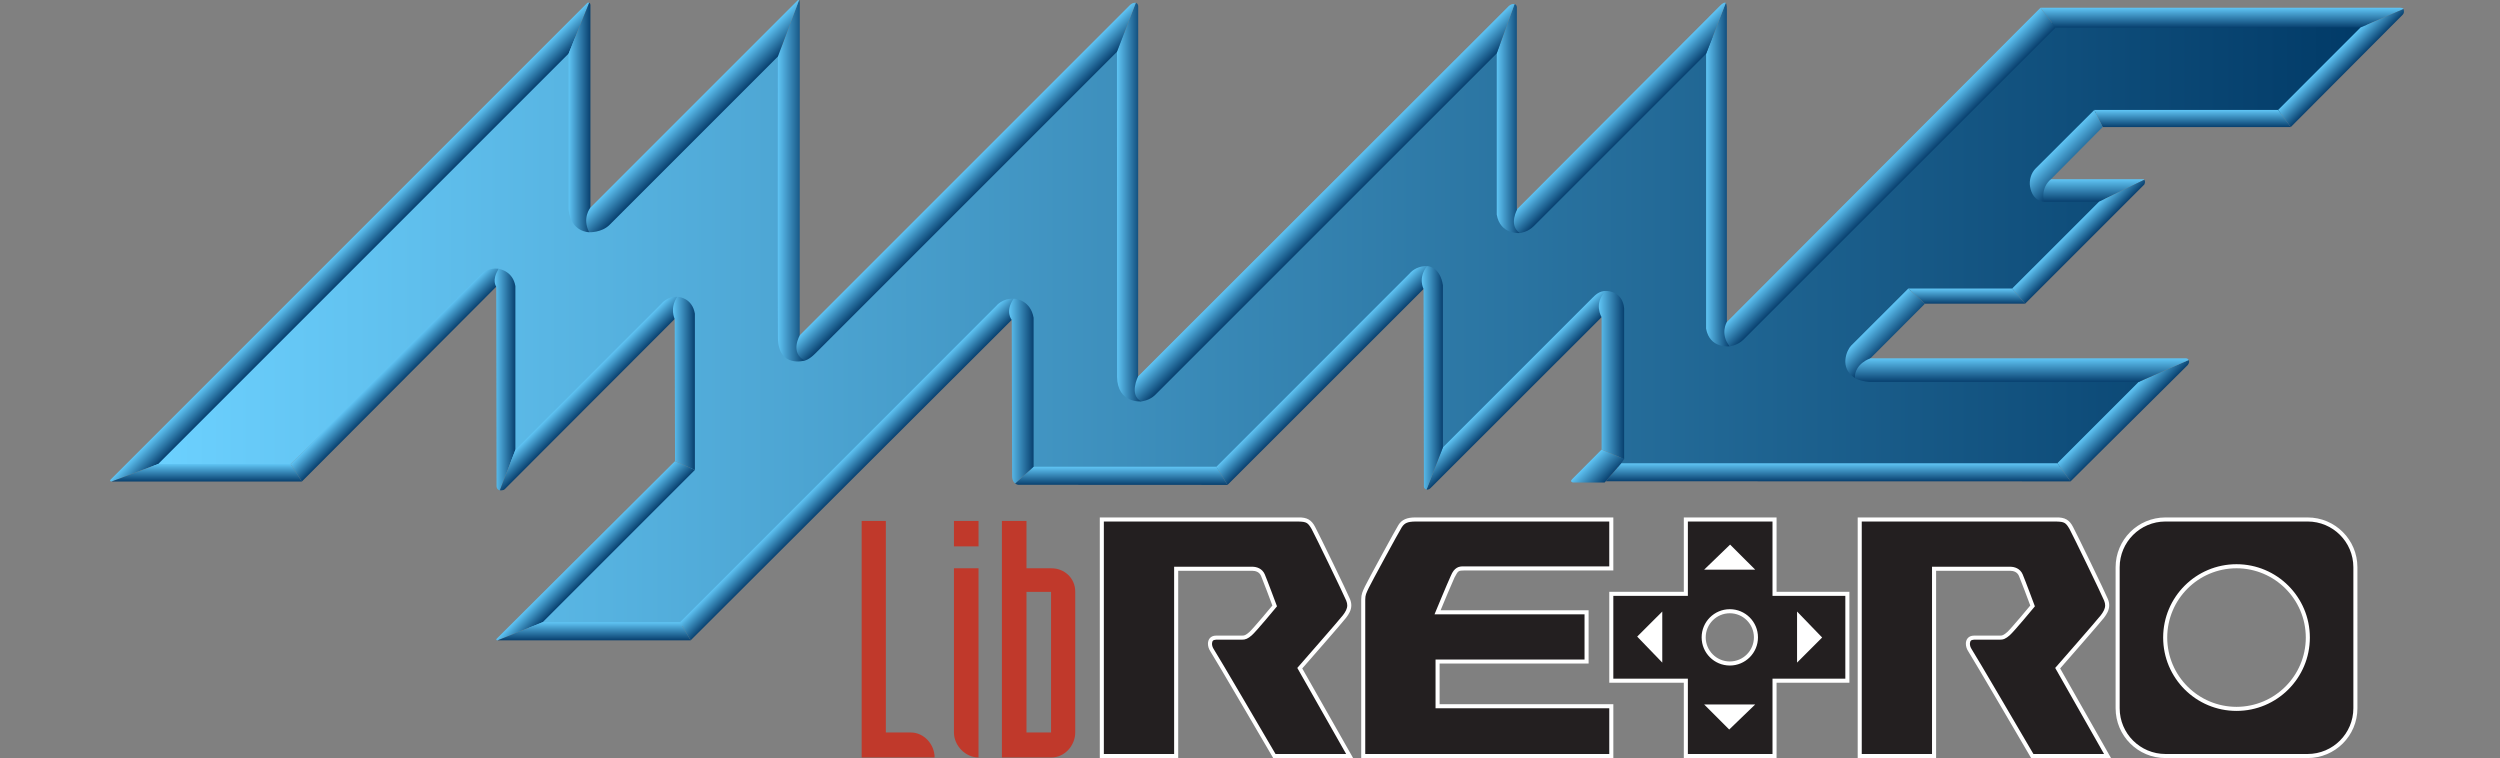 <?xml version="1.0" encoding="utf-8"?>
<!-- Generator: Adobe Illustrator 16.0.0, SVG Export Plug-In . SVG Version: 6.00 Build 0)  -->
<!DOCTYPE svg PUBLIC "-//W3C//DTD SVG 1.1//EN" "http://www.w3.org/Graphics/SVG/1.1/DTD/svg11.dtd">
<svg version="1.1" id="TEXT" xmlns="http://www.w3.org/2000/svg" xmlns:xlink="http://www.w3.org/1999/xlink" x="0px" y="0px"
	 width="616px" height="186.787px" viewBox="-25.402 0 616 186.787" enable-background="new -25.402 0 616 186.787"
	 xml:space="preserve">
<rect x="-25.402" y="0" width="616" height="186.787" fill="#808080" stroke="none"/>
<linearGradient id="SVGID_1_" gradientUnits="userSpaceOnUse" x1="-1313.872" y1="-1169.028" x2="-1860.23" y2="-1169.028" gradientTransform="matrix(1 0 0 -1 1871.82 -1088.843)">
	<stop  offset="0" style="stop-color:#013A67"/>
	<stop  offset="1" style="stop-color:#6CD1FF"/>
</linearGradient>
<polygon fill="url(#SVGID_1_)" points="491.191,27.662 536.777,27.946 557.949,5.927 479.951,5.642 406.662,79.217 396.4,79.785 
	396.685,9.001 355.48,51.055 345.625,52.224 345.625,9.374 261.264,92.841 250.775,93.958 251.667,8.077 177.937,82.94 
	168.255,82.987 167.12,11.089 127.342,51.15 116.278,51.717 116.697,8.939 11.591,114.896 46.209,114.328 91.598,70.276 
	100.303,70.276 99.883,114.541 136.035,77.543 144.679,77.543 144.679,115.229 104.892,154.729 143.019,154.166 218.036,78.299 
	228.14,78.299 228.14,115.569 274.897,115.854 320.115,70.353 328.843,69.786 328.708,112.798 364.839,76.667 373.375,76.667 
	373.941,113.103 373.203,114.998 482.378,114.998 503.279,93.815 435.398,92.662 434.781,82.809 445.357,71.67 470.968,71.667 
	493.216,49.133 479.77,48.565 479.77,39.082 "/>
<linearGradient id="SVGID_2_" gradientUnits="userSpaceOnUse" x1="-1807.291" y1="-1152.223" x2="-1811.236" y2="-1148.278" gradientTransform="matrix(1 0 0 -1 1871.82 -1088.843)">
	<stop  offset="0" style="stop-color:#08406F"/>
	<stop  offset="1" style="stop-color:#60C5F5"/>
</linearGradient>
<path fill="url(#SVGID_2_)" d="M114.692,13.213L13.577,114.328l-11.471,4.313c0,0-0.604,0.039-0.271-0.445
	c0,0,117.26-117.292,117.472-117.471c0.212-0.181,0.467-0.028,0.467-0.028L114.692,13.213z"/>
<linearGradient id="SVGID_3_" gradientUnits="userSpaceOnUse" x1="-1748.704" y1="-1227.341" x2="-1752.329" y2="-1223.716" gradientTransform="matrix(1 0 0 -1 1871.82 -1088.843)">
	<stop  offset="0" style="stop-color:#08406F"/>
	<stop  offset="1" style="stop-color:#60C5F5"/>
</linearGradient>
<path fill="url(#SVGID_3_)" d="M145.814,115.796l-37.518,37.521l-11.065,4.457c0,0-0.576,0.063-0.236-0.406l43.929-43.75
	L145.814,115.796z"/>
<linearGradient id="SVGID_4_" gradientUnits="userSpaceOnUse" x1="-1846.277" y1="-1207.484" x2="-1846.277" y2="-1203.17" gradientTransform="matrix(1 0 0 -1 1871.82 -1088.843)">
	<stop  offset="0" style="stop-color:#08406F"/>
	<stop  offset="1" style="stop-color:#60C5F5"/>
</linearGradient>
<polygon fill="url(#SVGID_4_)" points="48.982,118.642 2.106,118.642 13.603,114.328 46.209,114.328 "/>
<linearGradient id="SVGID_5_" gradientUnits="userSpaceOnUse" x1="-1750.815" y1="-1246.613" x2="-1750.815" y2="-1242.156" gradientTransform="matrix(1 0 0 -1 1871.82 -1088.843)">
	<stop  offset="0" style="stop-color:#08406F"/>
	<stop  offset="1" style="stop-color:#60C5F5"/>
</linearGradient>
<polygon fill="url(#SVGID_5_)" points="144.781,157.771 97.23,157.771 108.296,153.313 142.168,153.313 "/>
<linearGradient id="SVGID_6_" gradientUnits="userSpaceOnUse" x1="-1444.306" y1="-1207.455" x2="-1444.306" y2="-1202.988" gradientTransform="matrix(1 0 0 -1 1871.82 -1088.843)">
	<stop  offset="0" style="stop-color:#08406F"/>
	<stop  offset="1" style="stop-color:#60C5F5"/>
</linearGradient>
<polygon fill="url(#SVGID_6_)" points="484.787,118.612 370.242,118.583 374.052,114.147 481.529,114.146 "/>
<linearGradient id="SVGID_7_" gradientUnits="userSpaceOnUse" x1="-1620.937" y1="-1208.326" x2="-1620.937" y2="-1203.848" gradientTransform="matrix(1 0 0 -1 1871.82 -1088.843)">
	<stop  offset="0" style="stop-color:#08406F"/>
	<stop  offset="1" style="stop-color:#60C5F5"/>
</linearGradient>
<path fill="url(#SVGID_7_)" d="M277.053,119.483l-51.527-0.028c-0.333,0.006-0.81-0.334-0.81-0.334l4.561-4.115h45.054
	L277.053,119.483z"/>
<linearGradient id="SVGID_8_" gradientUnits="userSpaceOnUse" x1="-1349.72" y1="-1095.619" x2="-1349.72" y2="-1090.756" gradientTransform="matrix(1 0 0 -1 1871.82 -1088.843)">
	<stop  offset="0" style="stop-color:#08406F"/>
	<stop  offset="1" style="stop-color:#60C5F5"/>
</linearGradient>
<path fill="url(#SVGID_8_)" d="M477.382,1.913h88.652c0.785,0,0.785,0.313,0.785,0.313l-10.572,4.55h-75.164L477.382,1.913z"/>
<linearGradient id="SVGID_9_" gradientUnits="userSpaceOnUse" x1="-1356.987" y1="-1120.147" x2="-1356.987" y2="-1115.937" gradientTransform="matrix(1 0 0 -1 1871.82 -1088.843)">
	<stop  offset="0" style="stop-color:#08406F"/>
	<stop  offset="1" style="stop-color:#60C5F5"/>
</linearGradient>
<polygon fill="url(#SVGID_9_)" points="539.042,31.304 492.697,31.304 490.625,27.094 535.927,27.094 "/>
<linearGradient id="SVGID_10_" gradientUnits="userSpaceOnUse" x1="-1412.63" y1="-1163.663" x2="-1412.63" y2="-1159.943" gradientTransform="matrix(1 0 0 -1 1871.82 -1088.843)">
	<stop  offset="0" style="stop-color:#08406F"/>
	<stop  offset="1" style="stop-color:#60C5F5"/>
</linearGradient>
<polygon fill="url(#SVGID_10_)" points="473.589,74.82 448.91,74.82 444.791,71.102 470.402,71.1 "/>
<linearGradient id="SVGID_11_" gradientUnits="userSpaceOnUse" x1="-1381.839" y1="-1138.543" x2="-1381.839" y2="-1132.988" gradientTransform="matrix(1 0 0 -1 1871.82 -1088.843)">
	<stop  offset="0" style="stop-color:#08406F"/>
	<stop  offset="1" style="stop-color:#60C5F5"/>
</linearGradient>
<path fill="url(#SVGID_11_)" d="M491.8,49.7h-13.58l-1.192-5.548h25.467c0.346-0.043,0.441,0.146,0.441,0.146L491.8,49.7z"/>
<linearGradient id="SVGID_12_" gradientUnits="userSpaceOnUse" x1="-1797.609" y1="-1182.258" x2="-1801.152" y2="-1178.715" gradientTransform="matrix(1 0 0 -1 1871.82 -1088.843)">
	<stop  offset="0" style="stop-color:#08406F"/>
	<stop  offset="1" style="stop-color:#60C5F5"/>
</linearGradient>
<path fill="url(#SVGID_12_)" d="M96.872,70.634l-47.89,48.01l-2.773-4.313L92.81,67.965c2-2.313,4.675-1.731,4.675-1.731
	L96.872,70.634z"/>
<linearGradient id="SVGID_13_" gradientUnits="userSpaceOnUse" x1="-1751.745" y1="-1117.801" x2="-1757.111" y2="-1117.801" gradientTransform="matrix(1 0 0 -1 1871.82 -1088.843)">
	<stop  offset="0" style="stop-color:#08406F"/>
	<stop  offset="1" style="stop-color:#60C5F5"/>
</linearGradient>
<path fill="url(#SVGID_13_)" d="M114.71,51.669V13.193l5.063-12.499c0,0,0.303,0.075,0.303,0.571c0,0.493,0,53.647,0,53.647
	l-0.315,2.311C119.761,57.224,115.265,57.248,114.71,51.669z"/>
<linearGradient id="SVGID_14_" gradientUnits="userSpaceOnUse" x1="-1698.919" y1="-1133.391" x2="-1705.579" y2="-1133.391" gradientTransform="matrix(1 0 0 -1 1871.82 -1088.843)">
	<stop  offset="0" style="stop-color:#08406F"/>
	<stop  offset="1" style="stop-color:#60C5F5"/>
</linearGradient>
<path fill="url(#SVGID_14_)" d="M172.902,88.843c0,0-6.539,1.949-6.621-5.625c-0.08-7.313-0.013-69.292-0.013-69.292l5.214-13.896
	c0,0,0.182-0.027,0.182,0.725l-0.017,81.792L172.902,88.843z"/>
<linearGradient id="SVGID_15_" gradientUnits="userSpaceOnUse" x1="-1616.012" y1="-1138.648" x2="-1622.005" y2="-1138.648" gradientTransform="matrix(1 0 0 -1 1871.82 -1088.843)">
	<stop  offset="0" style="stop-color:#08406F"/>
	<stop  offset="1" style="stop-color:#60C5F5"/>
</linearGradient>
<path fill="url(#SVGID_15_)" d="M255.809,98.91c0,0-5.889,0.577-5.96-6.088l-0.033-80.063l4.651-12.071c0,0,0.583,0.153,0.583,0.907
	l-0.016,91.14L255.809,98.91z"/>
<linearGradient id="SVGID_16_" gradientUnits="userSpaceOnUse" x1="-1522.723" y1="-1118.056" x2="-1528.424" y2="-1118.056" gradientTransform="matrix(1 0 0 -1 1871.82 -1088.843)">
	<stop  offset="0" style="stop-color:#08406F"/>
	<stop  offset="1" style="stop-color:#60C5F5"/>
</linearGradient>
<path fill="url(#SVGID_16_)" d="M349.098,57.425c0,0-4.869,0.452-5.701-4.563V13.139l4.393-12.147c0,0,0.563,0.134,0.563,0.886
	v49.667L349.098,57.425z"/>
<linearGradient id="SVGID_17_" gradientUnits="userSpaceOnUse" x1="-1471.04" y1="-1131.877" x2="-1476.836" y2="-1131.877" gradientTransform="matrix(1 0 0 -1 1871.82 -1088.843)">
	<stop  offset="0" style="stop-color:#08406F"/>
	<stop  offset="1" style="stop-color:#60C5F5"/>
</linearGradient>
<path fill="url(#SVGID_17_)" d="M400.781,85.333c0,0-4.938,0.643-5.797-4.373V13.254l4.85-12.544c0,0,0.268,0.221,0.268,1.708
	v77.226L400.781,85.333z"/>
<linearGradient id="SVGID_18_" gradientUnits="userSpaceOnUse" x1="-1770.235" y1="-1182.37" x2="-1775.346" y2="-1182.37" gradientTransform="matrix(1 0 0 -1 1871.82 -1088.843)">
	<stop  offset="0" style="stop-color:#08406F"/>
	<stop  offset="1" style="stop-color:#60C5F5"/>
</linearGradient>
<path fill="url(#SVGID_18_)" d="M97.759,120.819c0,0-0.833-0.067-0.809-1.147c-0.001-0.918-0.078-49.037-0.078-49.037
	s-1.218-1.577,0.613-4.4c0.547,0.131,3.495,0.727,4.101,4.256v40.369L97.759,120.819z"/>
<linearGradient id="SVGID_19_" gradientUnits="userSpaceOnUse" x1="-1750.751" y1="-1187.269" x2="-1754.304" y2="-1183.716" gradientTransform="matrix(1 0 0 -1 1871.82 -1088.843)">
	<stop  offset="0" style="stop-color:#08406F"/>
	<stop  offset="1" style="stop-color:#60C5F5"/>
</linearGradient>
<path fill="url(#SVGID_19_)" d="M140.843,78.598c0,0-41.489,41.547-41.883,41.938c-0.346,0.379-1.202,0.281-1.202,0.281l3.827-9.963
	l36.059-36.088c0,0,1.34-1.727,3.831-1.637L140.843,78.598z"/>
<linearGradient id="SVGID_20_" gradientUnits="userSpaceOnUse" x1="-1318.563" y1="-1105.932" x2="-1322.232" y2="-1102.263" gradientTransform="matrix(1 0 0 -1 1871.82 -1088.843)">
	<stop  offset="0" style="stop-color:#08406F"/>
	<stop  offset="1" style="stop-color:#60C5F5"/>
</linearGradient>
<path fill="url(#SVGID_20_)" d="M566.609,3.639l-27.566,27.665l-3.115-4.211L556.24,6.769l10.582-4.542
	C566.822,2.228,567.171,3.074,566.609,3.639z"/>
<linearGradient id="SVGID_21_" gradientUnits="userSpaceOnUse" x1="-1726.006" y1="-1183.31" x2="-1731.404" y2="-1183.31" gradientTransform="matrix(1 0 0 -1 1871.82 -1088.843)">
	<stop  offset="0" style="stop-color:#08406F"/>
	<stop  offset="1" style="stop-color:#60C5F5"/>
</linearGradient>
<path fill="url(#SVGID_21_)" d="M140.924,113.617l-0.079-35.026c0,0-1.301-2.633,0.631-5.456c0.593-0.007,3.7,0.421,4.339,4.146
	l-0.001,38.519L140.924,113.617z"/>
<linearGradient id="SVGID_22_" gradientUnits="userSpaceOnUse" x1="-1723.223" y1="-1120.442" x2="-1727.711" y2="-1115.954" gradientTransform="matrix(1 0 0 -1 1871.82 -1088.843)">
	<stop  offset="0" style="stop-color:#08406F"/>
	<stop  offset="1" style="stop-color:#60C5F5"/>
</linearGradient>
<path fill="url(#SVGID_22_)" d="M166.269,13.926l-41.462,41.463c-1.987,1.986-5.045,1.836-5.045,1.836
	c-1.795-3.531,0.315-6.065,0.315-6.065S170.58,0.67,170.944,0.29c0.331-0.417,0.541-0.264,0.541-0.264L166.269,13.926z"/>
<linearGradient id="SVGID_23_" gradientUnits="userSpaceOnUse" x1="-1656.152" y1="-1135.753" x2="-1660.311" y2="-1131.595" gradientTransform="matrix(1 0 0 -1 1871.82 -1088.843)">
	<stop  offset="0" style="stop-color:#08406F"/>
	<stop  offset="1" style="stop-color:#60C5F5"/>
</linearGradient>
<path fill="url(#SVGID_23_)" d="M249.815,12.762l-74.376,74.375c-1.55,1.551-2.537,1.702-2.537,1.702
	c-3.781-1.877-1.213-6.254-1.213-6.254S252.341,1.95,252.705,1.57c0.943-1.093,1.761-0.883,1.761-0.883L249.815,12.762z"/>
<linearGradient id="SVGID_24_" gradientUnits="userSpaceOnUse" x1="-1567.686" y1="-1141.243" x2="-1572.069" y2="-1136.859" gradientTransform="matrix(1 0 0 -1 1871.82 -1088.843)">
	<stop  offset="0" style="stop-color:#08406F"/>
	<stop  offset="1" style="stop-color:#60C5F5"/>
</linearGradient>
<path fill="url(#SVGID_24_)" d="M343.396,13.139L259.233,97.3c-1.429,1.432-3.424,1.607-3.424,1.607
	c-3.115-1.557-0.776-6.175-0.776-6.175s90.609-90.5,90.974-90.881c0.941-1.098,1.781-0.862,1.781-0.862L343.396,13.139z"/>
<linearGradient id="SVGID_25_" gradientUnits="userSpaceOnUse" x1="-1495.029" y1="-1120.293" x2="-1499.237" y2="-1116.085" gradientTransform="matrix(1 0 0 -1 1871.82 -1088.843)">
	<stop  offset="0" style="stop-color:#08406F"/>
	<stop  offset="1" style="stop-color:#60C5F5"/>
</linearGradient>
<path fill="url(#SVGID_25_)" d="M394.984,13.254L352.47,55.768c-1.428,1.432-3.372,1.657-3.372,1.657
	c-2.933-1.908-0.589-5.983-0.589-5.983s49.584-49.69,49.947-50.07c1.047-1.033,1.377-0.66,1.377-0.66L394.984,13.254z"/>
<linearGradient id="SVGID_26_" gradientUnits="userSpaceOnUse" x1="-1383.263" y1="-1148.696" x2="-1386.72" y2="-1145.24" gradientTransform="matrix(1 0 0 -1 1871.82 -1088.843)">
	<stop  offset="0" style="stop-color:#08406F"/>
	<stop  offset="1" style="stop-color:#60C5F5"/>
</linearGradient>
<path fill="url(#SVGID_26_)" d="M502.958,45.453L473.589,74.82l-3.188-3.722L491.8,49.7l11.136-5.401
	C502.936,44.299,503.349,44.593,502.958,45.453z"/>
<linearGradient id="SVGID_27_" gradientUnits="userSpaceOnUse" x1="-1372.189" y1="-1192.808" x2="-1376.15" y2="-1188.847" gradientTransform="matrix(1 0 0 -1 1871.82 -1088.843)">
	<stop  offset="0" style="stop-color:#08406F"/>
	<stop  offset="1" style="stop-color:#60C5F5"/>
</linearGradient>
<path fill="url(#SVGID_27_)" d="M513.634,89.96l-28.848,28.65l-3.258-4.465l20.049-20.049l12.289-5.383
	C513.867,88.72,514.263,89.152,513.634,89.96z"/>
<linearGradient id="SVGID_28_" gradientUnits="userSpaceOnUse" x1="-1430.165" y1="-1135.048" x2="-1434.449" y2="-1130.764" gradientTransform="matrix(1 0 0 -1 1871.82 -1088.843)">
	<stop  offset="0" style="stop-color:#08406F"/>
	<stop  offset="1" style="stop-color:#60C5F5"/>
</linearGradient>
<path fill="url(#SVGID_28_)" d="M481.083,6.777L404.171,83.69c-1.43,1.433-3.395,1.644-3.395,1.644
	c-2.449-3.092-0.689-5.979-0.689-5.979l77.289-77.44L481.083,6.777z"/>
<linearGradient id="SVGID_29_" gradientUnits="userSpaceOnUse" x1="-1385.141" y1="-1130.081" x2="-1390.253" y2="-1124.968" gradientTransform="matrix(1 0 0 -1 1871.82 -1088.843)">
	<stop  offset="0" style="stop-color:#08406F"/>
	<stop  offset="1" style="stop-color:#60C5F5"/>
</linearGradient>
<path fill="url(#SVGID_29_)" d="M492.697,31.304L480.021,44.09c-2.771,2.282-1.802,5.608-1.802,5.608
	c-2.25-0.21-3.125-2.065-3.412-3.695c-0.284-1.63,0.304-3.422,1.349-4.467l14.469-14.44L492.697,31.304z"/>
<linearGradient id="SVGID_30_" gradientUnits="userSpaceOnUse" x1="-1686.023" y1="-1205.762" x2="-1689.665" y2="-1202.119" gradientTransform="matrix(1 0 0 -1 1871.82 -1088.843)">
	<stop  offset="0" style="stop-color:#08406F"/>
	<stop  offset="1" style="stop-color:#60C5F5"/>
</linearGradient>
<path fill="url(#SVGID_30_)" d="M142.17,153.315l77.913-77.942c0,0,1.437-1.873,4.267-1.771l-0.456,5.223
	c0,0-78.666,78.506-79.113,78.947L142.17,153.315z"/>
<linearGradient id="SVGID_31_" gradientUnits="userSpaceOnUse" x1="-1568.971" y1="-1182.57" x2="-1572.612" y2="-1178.928" gradientTransform="matrix(1 0 0 -1 1871.82 -1088.843)">
	<stop  offset="0" style="stop-color:#08406F"/>
	<stop  offset="1" style="stop-color:#60C5F5"/>
</linearGradient>
<path fill="url(#SVGID_31_)" d="M274.33,115.003l47.643-47.659c0,0,1.438-1.871,4.268-1.771l-0.857,5.621l-48.323,48.29
	L274.33,115.003z"/>
<linearGradient id="SVGID_32_" gradientUnits="userSpaceOnUse" x1="-1522.11" y1="-1186.516" x2="-1525.62" y2="-1183.006" gradientTransform="matrix(1 0 0 -1 1871.82 -1088.843)">
	<stop  offset="0" style="stop-color:#08406F"/>
	<stop  offset="1" style="stop-color:#60C5F5"/>
</linearGradient>
<path fill="url(#SVGID_32_)" d="M330.125,110.25l36.779-36.789c0.842-0.843,1.779-1.771,3.396-1.771l-0.106,5.501l-43.08,43.042
	c-0.57,0.563-1.021,0.397-1.021,0.397L330.125,110.25z"/>
<linearGradient id="SVGID_33_" gradientUnits="userSpaceOnUse" x1="-1501.194" y1="-1207.076" x2="-1505.619" y2="-1202.652" gradientTransform="matrix(1 0 0 -1 1871.82 -1088.843)">
	<stop  offset="0" style="stop-color:#08406F"/>
	<stop  offset="1" style="stop-color:#60C5F5"/>
</linearGradient>
<path fill="url(#SVGID_33_)" d="M361.984,118.058l7.25-7.281l5.557,2.326l-0.734,1.047l-3.813,4.438l-0.271,0.301h-7.721
	c-0.34,0.016-0.52-0.271-0.52-0.271S361.576,118.468,361.984,118.058z"/>
<linearGradient id="SVGID_34_" gradientUnits="userSpaceOnUse" x1="-1642.543" y1="-1185.201" x2="-1648.581" y2="-1185.201" gradientTransform="matrix(1 0 0 -1 1871.82 -1088.843)">
	<stop  offset="0" style="stop-color:#08406F"/>
	<stop  offset="1" style="stop-color:#60C5F5"/>
</linearGradient>
<path fill="url(#SVGID_34_)" d="M223.983,117.337l-0.09-38.514c0,0-1.738-2.016,0.457-5.223c0.673-0.01,4.202,0.478,4.928,4.707
	l-0.001,36.694l-4.561,4.115C224.716,119.119,223.986,118.642,223.983,117.337z"/>
<linearGradient id="SVGID_35_" gradientUnits="userSpaceOnUse" x1="-1541.696" y1="-1181.95" x2="-1546.908" y2="-1181.95" gradientTransform="matrix(1 0 0 -1 1871.82 -1088.843)">
	<stop  offset="0" style="stop-color:#08406F"/>
	<stop  offset="1" style="stop-color:#60C5F5"/>
</linearGradient>
<path fill="url(#SVGID_35_)" d="M325.449,119.944l-0.08-48.75c0,0-1.471-2.681,0.871-5.621c0.596-0.009,3.244,0.472,3.885,4.702
	v39.976l-4.027,10.391C326.093,120.64,325.492,120.498,325.449,119.944z"/>
<linearGradient id="SVGID_36_" gradientUnits="userSpaceOnUse" x1="-1497.031" y1="-1181.238" x2="-1503.275" y2="-1181.238" gradientTransform="matrix(1 0 0 -1 1871.82 -1088.843)">
	<stop  offset="0" style="stop-color:#08406F"/>
	<stop  offset="1" style="stop-color:#60C5F5"/>
</linearGradient>
<path fill="url(#SVGID_36_)" d="M369.234,110.774V78.146c0,0-2.113-3.379,1.063-6.456c0.693-0.008,4.132,0.24,4.492,4.323v37.087
	L369.234,110.774z"/>
<linearGradient id="SVGID_37_" gradientUnits="userSpaceOnUse" x1="-1431.362" y1="-1173.108" x2="-1435.781" y2="-1168.689" gradientTransform="matrix(1 0 0 -1 1871.82 -1088.843)">
	<stop  offset="0" style="stop-color:#08406F"/>
	<stop  offset="1" style="stop-color:#60C5F5"/>
</linearGradient>
<path fill="url(#SVGID_37_)" d="M448.91,74.82l-13.451,13.479l-3.844,4.81c-3.896-2.458-1.953-6.874-0.912-7.925l14.088-14.079
	L448.91,74.82z"/>
<linearGradient id="SVGID_38_" gradientUnits="userSpaceOnUse" x1="-1399.079" y1="-1182.941" x2="-1399.079" y2="-1177.139" gradientTransform="matrix(1 0 0 -1 1871.82 -1088.843)">
	<stop  offset="0" style="stop-color:#08406F"/>
	<stop  offset="1" style="stop-color:#60C5F5"/>
</linearGradient>
<path fill="url(#SVGID_38_)" d="M501.58,94.099h-66.391c-2.502-0.197-3.574-0.993-3.574-0.993c-0.012-3.571,3.844-4.81,3.844-4.81
	l77.746,0.002c0.543-0.002,0.662,0.422,0.662,0.422L501.58,94.099z"/>
<path fill="#C0392B" d="M199.027,180.485c3.235,0,5.857,2.921,5.857,6.156h-17.971V128.36h5.958v52.125H199.027z"/>
<path fill="#C0392B" d="M215.707,186.642c-3.235,0-6.057-2.923-6.057-6.156v-40.459h6.057V186.642z"/>
<g>
	<g>
		<path fill="#C0392B" d="M233.678,140.026h-6.157V128.36h-6.055v58.281h12.212c3.235,0,5.857-2.924,5.857-6.156v-34.75
			C239.535,142.5,236.913,140.026,233.678,140.026z M233.578,180.485h-6.057v-34.65h6.057V180.485z"/>
	</g>
</g>
<g>
	<path fill="#231F20" d="M246.087,128.005c0,0,46.465,0,48.478,0c2.012,0,2.754,0.446,3.647,2.085
		c0.894,1.64,7.894,16.084,8.563,17.722c0.67,1.641,0.074,2.83-0.896,4.099c-0.969,1.266-11.021,12.731-11.021,12.731l12.285,21.646
		h-18.541c0,0-14.521-24.849-15.338-26.038c-0.82-1.189-0.82-3.128,0.967-3.128c1.788,0,5.51,0,6.33,0
		c0.818,0,1.191-0.147,2.159-0.967c0.968-0.82,5.957-6.854,5.957-6.854s-2.383-6.403-2.904-7.595
		c-0.521-1.191-1.639-1.563-2.68-1.563c-1.042,0-18.688,0-18.688,0v46.143h-18.319L246.087,128.005L246.087,128.005z"/>
	<path fill="#FFFFFF" d="M288.318,186.786l-0.146-0.248c-0.008-0.012-3.629-6.213-7.359-12.572l0,0
		c-3.727-6.349-7.584-12.895-7.959-13.435l0,0c-0.387-0.568-0.614-1.249-0.616-1.916l0,0c0-0.491,0.129-0.991,0.473-1.384l0,0
		c0.344-0.395,0.887-0.619,1.522-0.613l0,0c1.789,0,5.511,0,6.33,0.002l0,0c0.746-0.025,0.852-0.049,1.837-0.85l0,0
		c0.404-0.336,1.929-2.08,3.283-3.677l0,0c1.053-1.237,2.03-2.416,2.426-2.892l0,0c-0.459-1.233-2.351-6.289-2.793-7.299l0,0
		c-0.42-0.957-1.275-1.252-2.219-1.264l0,0c-0.521,0-5.195,0-9.737,0l0,0c-3.631,0-7.174,0-8.453,0l0,0v46.145h-19.321v-58.78
		v-0.502h0.502c0.048,0,46.464,0,48.475,0l0,0c2.065-0.058,3.211,0.618,4.088,2.349l0,0c0.918,1.688,7.893,16.072,8.59,17.771l0,0
		c0.217,0.535,0.32,1.048,0.318,1.537l0,0c0,1.179-0.584,2.135-1.279,3.054l0,0c-0.914,1.193-9.293,10.762-10.809,12.49l0,0
		l12.536,22.083L288.318,186.786L288.318,186.786z M306.287,185.784l-12.035-21.208l0.232-0.265
		c0.012-0.016,10.067-11.488,10.998-12.705l0,0c0.666-0.873,1.08-1.625,1.078-2.447l0,0c-0.002-0.35-0.072-0.727-0.248-1.158l0,0
		c-0.646-1.579-7.672-16.082-8.541-17.671l0,0c-0.91-1.55-1.252-1.767-3.209-1.825l0,0c-1.888,0-42.962,0-47.975,0l0,0v57.279
		h17.317v-46.143h0.502c0.017,0,17.646,0,18.688,0l0,0c1.141-0.014,2.518,0.438,3.139,1.861l0,0c0.537,1.23,2.91,7.614,2.914,7.621
		l0,0l0.101,0.271l-0.185,0.224c-0.022,0.021-4.946,5.995-6.02,6.915l0,0c-0.95,0.834-1.591,1.107-2.482,1.086l0,0
		c-0.819-0.002-4.541-0.002-6.33-0.002l0,0c-0.812,0.045-0.939,0.354-0.996,0.996l0,0c-0.002,0.428,0.165,0.953,0.441,1.349l0,0
		c0.808,1.181,13.699,23.231,15.215,25.821l0,0H306.287L306.287,185.784z"/>
</g>
<g>
	<path fill="#231F20" d="M432.835,128.005c0,0,46.465,0,48.476,0c2.012,0,2.756,0.446,3.647,2.085
		c0.894,1.64,7.896,16.084,8.563,17.722c0.672,1.641,0.073,2.83-0.894,4.099c-0.969,1.266-11.021,12.731-11.021,12.731
		l12.287,21.646h-18.544c0,0-14.52-24.849-15.34-26.038c-0.817-1.189-0.817-3.128,0.97-3.128c1.786,0,5.512,0,6.327,0
		c0.82,0,1.191-0.147,2.16-0.967c0.97-0.82,5.957-6.854,5.957-6.854s-2.383-6.403-2.903-7.595s-1.638-1.563-2.681-1.563
		s-18.688,0-18.688,0v46.143h-18.318L432.835,128.005L432.835,128.005z"/>
	<path fill="#FFFFFF" d="M475.064,186.785l-0.144-0.248c-0.01-0.013-3.631-6.211-7.36-12.571l0,0
		c-3.728-6.348-7.585-12.893-7.96-13.435l0,0c-0.387-0.567-0.612-1.249-0.614-1.917l0,0c-0.004-0.489,0.129-0.989,0.473-1.383l0,0
		c0.342-0.396,0.885-0.617,1.523-0.612l0,0c1.784,0,5.51,0,6.328,0l0,0c0.745-0.022,0.852-0.047,1.838-0.849l0,0
		c0.403-0.338,1.93-2.08,3.282-3.677l0,0c1.052-1.237,2.031-2.416,2.427-2.892l0,0c-0.459-1.229-2.351-6.288-2.793-7.296l0,0
		c-0.423-0.962-1.277-1.255-2.222-1.267l0,0c-0.521,0-5.194,0-9.735,0l0,0c-3.636,0-7.179,0-8.453,0l0,0v46.144h-19.32v-58.778
		v-0.502h0.502c-0.002,0,46.465,0,48.477,0l0,0c2.064-0.059,3.209,0.617,4.086,2.346l0,0c0.921,1.688,7.892,16.074,8.589,17.771l0,0
		c0.221,0.538,0.319,1.051,0.319,1.54l0,0c-0.002,1.177-0.584,2.134-1.278,3.052l0,0c-0.914,1.19-9.293,10.763-10.81,12.49l0,0
		l12.535,22.083L475.064,186.785L475.064,186.785z M493.035,185.784l-12.037-21.207l0.236-0.266
		c0.008-0.017,10.065-11.488,10.996-12.705l0,0c0.661-0.873,1.077-1.627,1.075-2.446l0,0c0-0.353-0.069-0.728-0.248-1.16l0,0
		c-0.643-1.577-7.668-16.08-8.538-17.67l0,0c-0.908-1.55-1.255-1.767-3.209-1.824l0,0c-1.89-0.002-42.964-0.002-47.976,0l0,0v57.278
		h17.314v-46.143h0.502c0.02,0,17.646,0,18.688,0l0,0c1.141-0.014,2.521,0.438,3.139,1.861l0,0c0.537,1.232,2.91,7.613,2.914,7.621
		l0,0l0.103,0.271l-0.185,0.225c-0.021,0.021-4.948,5.992-6.02,6.914l0,0c-0.951,0.836-1.59,1.109-2.482,1.084l0,0
		c-0.817,0-4.543,0-6.328,0l0,0c-0.813,0.045-0.94,0.353-0.997,0.996l0,0c-0.005,0.43,0.163,0.953,0.44,1.35l0,0
		c0.81,1.18,13.697,23.227,15.215,25.82l0,0H493.035L493.035,185.784z"/>
</g>
<g>
	<path fill="#231F20" d="M310.5,186.286c0,0,0-37.282,0-38.549c0-1.266,0.297-1.786,0.893-3.053
		c0.599-1.268,7.447-13.852,8.193-15.041c0.744-1.191,1.787-1.64,3.797-1.64s48.24,0,48.24,0v12.063c0,0-34.912,0-36.252,0
		s-1.936,0.076-2.83,2.012s-3.723,8.787-3.723,8.787h36.711v12.138h-36.711v11.021h42.805v12.263L310.5,186.286L310.5,186.286z"/>
	<path fill="#FFFFFF" d="M310.5,186.786v-0.5h0.5h-0.5V186.786H310v-0.5c0-0.002,0-37.283,0-38.549l0,0
		c-0.008-1.356,0.355-2.036,0.938-3.266l0,0c0.629-1.324,7.443-13.848,8.224-15.096l0,0c0.821-1.355,2.164-1.896,4.223-1.874l0,0
		c2.011,0,48.238,0,48.24,0l0,0h0.498v13.063h-0.498c-0.002,0-34.912,0-36.252,0l0,0c-1.343,0.082-1.42-0.131-2.377,1.722l0,0
		c-0.711,1.539-2.688,6.288-3.431,8.077l0,0h36.465v13.139l-36.711-0.002v10.021h42.806v13.263L310.5,186.786L310.5,186.786z
		 M371.121,185.784v-11.26h-42.805v-12.022h36.713v-11.137h-36.961l0.285-0.691c0.002-0.005,2.828-6.845,3.731-8.805l0,0
		c0.832-2.019,1.945-2.384,3.285-2.302l0,0c1.244,0,31.479,0,35.752,0l0,0v-11.063c-5.002,0-45.854,0-47.742,0l0,0
		c-1.963,0.024-2.707,0.378-3.373,1.402l0,0c-0.711,1.135-7.6,13.782-8.164,14.989l0,0c-0.606,1.303-0.836,1.666-0.846,2.842l0,0
		c0,1.178,0,33.604,0,38.046l0,0L371.121,185.784L371.121,185.784z"/>
</g>
<g>
	<g>
		<path fill="#231F20" d="M411.845,146.324v-18.318H389.99v18.318h-18.367v21.407h18.367v18.555h21.854v-18.555h17.945v-21.407
			H411.845L411.845,146.324z M400.826,163.488c-3.56,0-6.441-2.884-6.441-6.441c0-3.557,2.883-6.44,6.441-6.44
			c3.557,0,6.438,2.885,6.438,6.44C407.265,160.604,404.382,163.488,400.826,163.488z"/>
	</g>
	<g>
		<path fill="#FFFFFF" d="M389.489,186.786v-18.555h-18.367v-22.409h18.367v-18.318h22.855v18.318h17.944v22.409l-17.946-0.004
			v18.559H389.489L389.489,186.786z M372.121,167.229h18.369v18.555h20.854v-18.555h17.944v-20.406h-17.443v-0.5h0.5h-0.5v0.5
			h-0.501v-18.319H390.49v18.319l-18.369-0.002V167.229L372.121,167.229z M400.826,163.985v-0.498v-0.502
			c3.279-0.006,5.932-2.657,5.938-5.938l0,0c-0.006-3.28-2.658-5.937-5.938-5.94l0,0c-3.283,0.006-5.936,2.66-5.941,5.94l0,0
			c0.006,3.281,2.658,5.935,5.941,5.94l0,0v0.5V163.985c-3.836,0-6.941-3.106-6.944-6.938l0,0c0.003-3.834,3.108-6.94,6.944-6.942
			l0,0c3.832,0.002,6.938,3.108,6.938,6.942l0,0c0,3.832-3.105,6.938-6.938,6.942l0,0V163.985L400.826,163.985z"/>
	</g>
</g>
<polygon fill="#FFFFFF" points="407.08,173.578 394.496,173.578 400.675,179.758 "/>
<polygon fill="#FFFFFF" points="417.392,150.681 417.392,163.263 423.574,157.083 "/>
<polygon fill="#FFFFFF" points="384.182,163.263 384.182,150.681 378.001,156.86 "/>
<g>
	<g>
		<path fill="#231F20" d="M543.201,128.005h-35.049c-6.496,0-11.767,5.268-11.767,11.766v34.75c0,6.498,5.271,11.767,11.767,11.767
			h35.049c6.498,0,11.766-5.269,11.766-11.767v-34.75C554.964,133.272,549.699,128.005,543.201,128.005z M525.675,174.668
			c-9.705,0-17.574-7.868-17.574-17.573s7.869-17.572,17.574-17.572s17.574,7.867,17.574,17.572S535.38,174.668,525.675,174.668z"/>
	</g>
	<g>
		<path fill="#FFFFFF" d="M508.151,186.785c-6.772,0-12.267-5.491-12.267-12.267l0,0v-34.748c0-6.776,5.493-12.267,12.267-12.269
			l0,0h35.05v0.501v0.499h-35.05c-6.221,0.015-11.255,5.046-11.267,11.269l0,0v34.748c0.012,6.223,5.046,11.254,11.267,11.266l0,0
			h35.05c6.221-0.012,11.253-5.043,11.266-11.266l0,0v-34.748c-0.002-6.225-5.045-11.269-11.266-11.269l0,0v-0.499v-0.501
			c6.773,0.002,12.262,5.493,12.264,12.269l0,0l0.002,34.748c-0.002,6.774-5.493,12.267-12.266,12.267l0,0H508.151L508.151,186.785z
			 M507.6,157.094c0-9.981,8.095-18.071,18.073-18.073l0,0c9.982,0.002,18.074,8.092,18.076,18.073l0,0
			c-0.002,9.982-8.094,18.073-18.076,18.073l0,0v-0.499v-0.501c9.431-0.018,17.06-7.646,17.075-17.073l0,0
			c-0.018-9.428-7.646-17.056-17.075-17.071l0,0c-9.43,0.017-17.056,7.645-17.071,17.071l0,0
			c0.017,9.429,7.643,17.056,17.071,17.073l0,0v0.501v0.499C515.694,175.167,507.6,167.076,507.6,157.094L507.6,157.094z"/>
	</g>
</g>
<rect x="209.65" y="128.36" fill="#C0392B" width="6.057" height="6.269"/>
<polygon fill="#FFFFFF" points="394.496,140.366 407.08,140.366 400.898,134.187 "/>
</svg>
